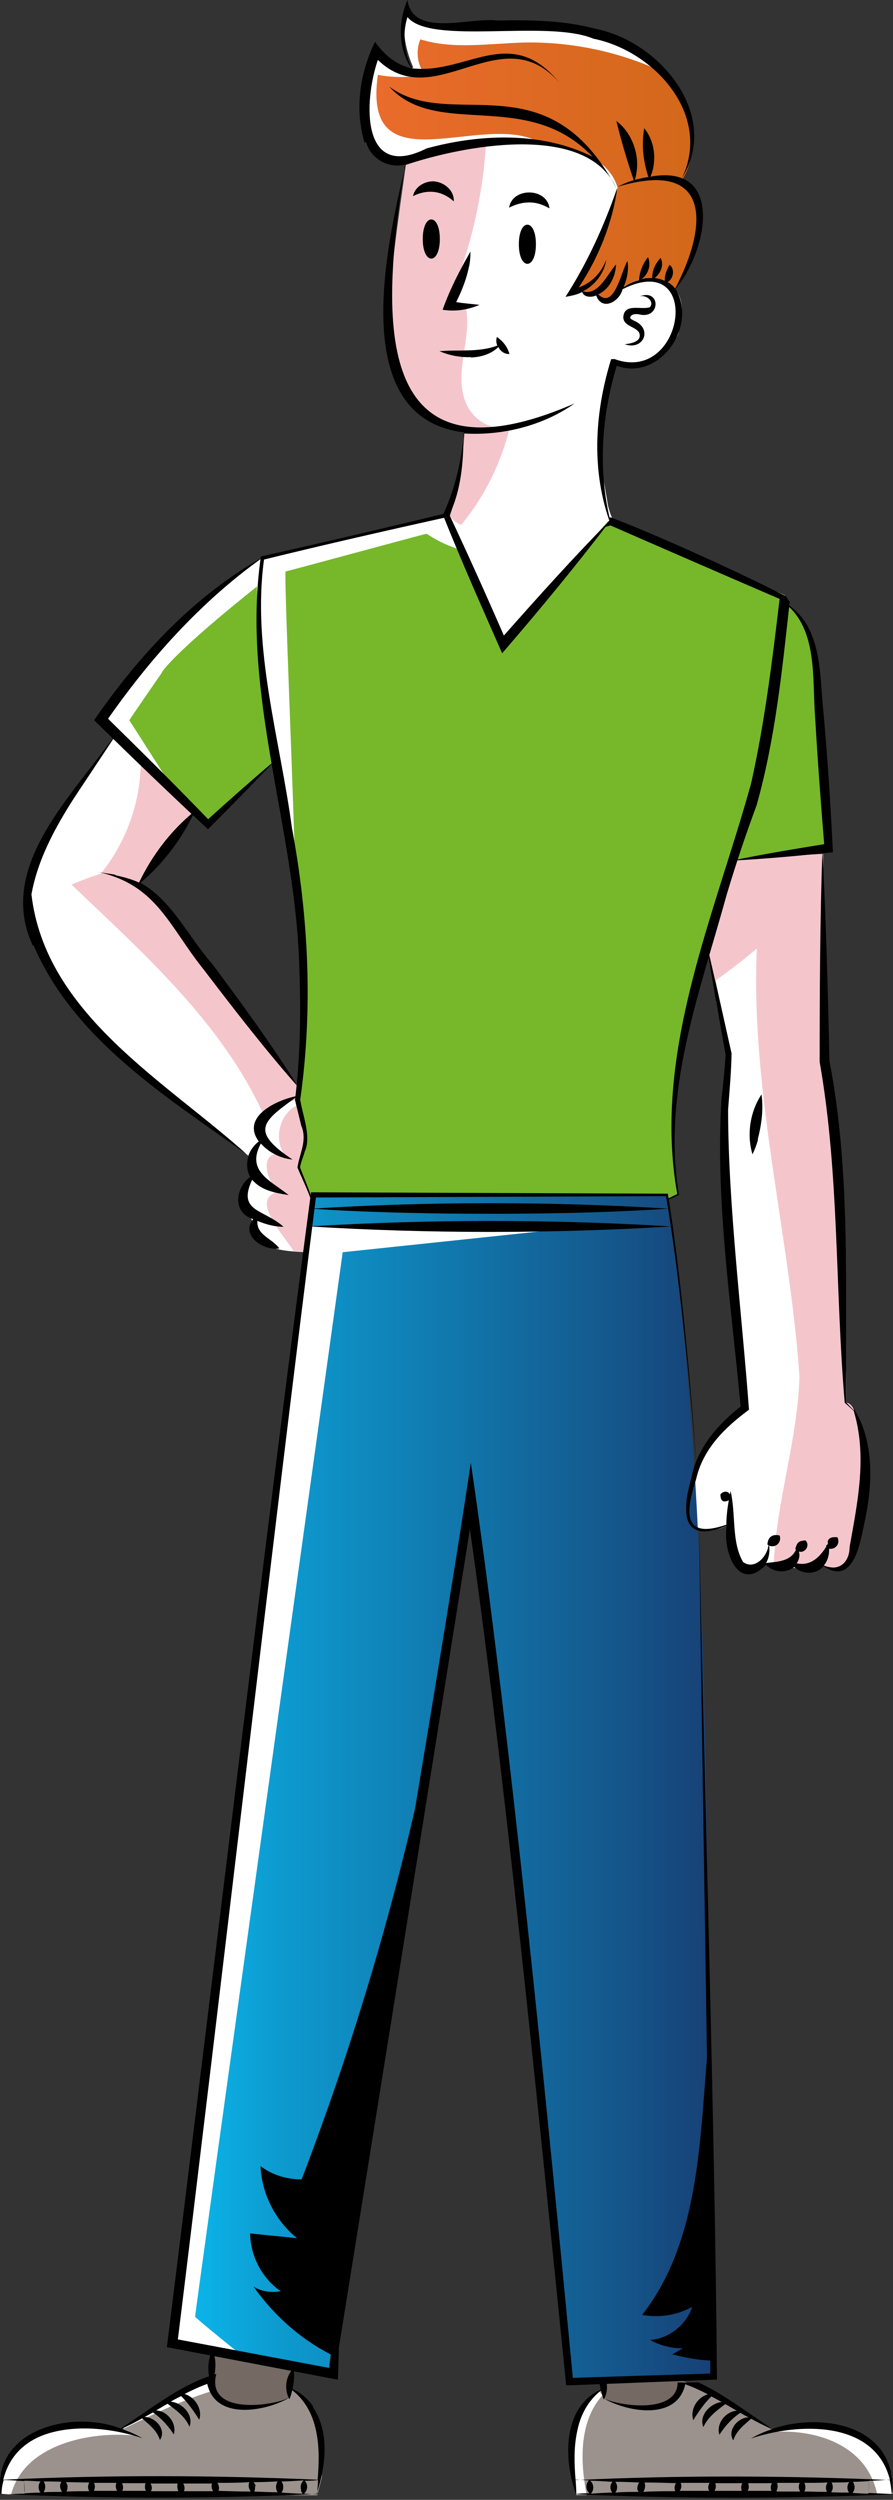 <svg width="342" height="957" viewBox="0 0 342 957" fill="none" xmlns="http://www.w3.org/2000/svg">
<rect x="0" y="0" width="342" height="957" fill="#333333" stroke="none"/>
<path d="M260.045 121.112C260.045 122.846 260.045 124.58 260.045 126.18C260.045 127.114 259.778 128.181 259.112 129.115C255.778 134.85 240.312 143.386 235.512 138.318C234.178 145.387 230.312 165.395 228.978 172.197C229.778 176.065 231.778 193.138 234.578 198.607C225.378 209.011 202.178 235.02 192.578 245.691C192.312 245.157 171.645 196.74 171.378 196.206C172.312 193.805 174.045 189.404 175.645 186.202C178.045 181 179.245 164.061 179.245 164.061C179.245 163.927 169.512 148.722 169.378 148.588C171.112 119.378 174.312 87.499 175.245 52.286C194.045 45.884 188.045 45.35 212.845 47.885C224.445 48.818 236.712 49.885 236.712 49.885C241.112 62.557 254.045 98.036 258.578 110.574C258.578 110.574 258.578 110.574 258.578 110.708C260.712 113.509 260.045 117.377 260.045 120.978V121.112Z" fill="white"/>
<path d="M195.645 162.327C195.512 162.861 195.645 162.594 195.378 163.127C192.045 176.999 185.645 190.071 176.578 201.008C174.312 199.808 172.445 198.474 171.378 196.206C171.378 196.473 171.112 196.873 171.112 197.14C175.378 187.003 177.512 175.265 177.912 164.195C158.178 166.462 149.378 137.651 148.978 121.912C148.445 108.174 155.379 65.091 155.512 62.157C156.712 60.956 156.845 61.356 159.112 60.023C159.245 60.023 159.379 59.889 159.512 59.756C164.579 57.622 181.378 47.085 185.112 46.951C185.778 49.219 186.579 51.753 186.179 54.154C184.979 75.362 180.045 96.303 171.645 115.91C173.778 115.91 175.912 116.177 178.045 116.31C181.645 128.981 172.712 143.52 179.112 155.658C182.178 161.527 190.178 166.062 195.645 162.327Z" fill="#F4C6CC"/>
<path d="M229.512 174.465C230.178 178.6 233.512 196.206 233.378 197.94C231.645 191.404 229.912 177.933 229.512 174.465Z" fill="#F4C6CC"/>
<path d="M234.178 142.052L235.245 138.317C235.245 138.317 229.378 172.997 229.245 173.664C229.245 173.664 231.512 149.655 234.045 142.052H234.178Z" fill="#F4C6CC"/>
<path d="M249.778 137.784C242.978 141.252 235.912 138.584 235.378 138.451C235.912 138.584 243.245 140.985 249.778 137.784Z" fill="#F4C6CC"/>
<path d="M259.112 128.981C259.112 128.981 257.778 132.85 251.645 136.718C259.645 131.649 265.378 112.175 253.378 107.507C264.045 110.841 261.378 123.246 258.978 128.981H259.112Z" fill="#F4C6CC"/>
<path d="M229.512 174.465C230.178 178.6 233.512 196.206 233.378 197.94C231.645 191.404 229.912 177.933 229.512 174.465Z" fill="white"/>
<path d="M234.178 142.052L235.245 138.317C235.245 138.317 229.378 172.997 229.245 173.664C229.245 173.664 231.512 149.655 234.045 142.052H234.178Z" fill="white"/>
<path d="M249.778 137.784C242.978 141.252 235.912 138.584 235.378 138.451C235.912 138.584 243.245 140.985 249.778 137.784Z" fill="white"/>
<path d="M259.112 128.981C259.112 128.981 257.778 132.85 251.645 136.718C259.645 131.649 265.378 112.175 253.378 107.507C264.045 110.841 261.378 123.246 258.978 128.981H259.112Z" fill="white"/>
<path d="M267.645 86.565C269.379 90.3 260.179 108.574 259.379 109.374C258.579 110.708 258.979 111.375 257.112 110.174C250.579 103.505 241.379 107.373 236.312 111.641C233.912 114.442 231.112 117.11 228.845 111.908C227.779 112.175 223.779 113.509 223.245 110.974H219.245L228.179 96.302L236.579 72.027C232.712 58.288 214.845 54.954 199.379 53.62C188.979 52.953 168.179 57.221 160.312 59.889C152.445 62.556 152.712 61.489 143.379 56.554C134.045 51.619 144.045 20.674 144.045 20.674C144.045 20.674 146.979 21.875 150.712 24.676C154.445 27.477 158.445 26.143 158.445 26.143C156.045 20.941 152.979 10.537 156.579 3.868C156.845 4.268 160.312 8.136 162.045 8.937C170.712 11.338 198.979 9.604 207.779 9.737C219.112 8.27 238.845 16.406 238.845 16.406C250.312 21.608 256.979 30.811 263.645 40.548C266.312 50.552 265.779 61.89 261.245 68.826C261.245 68.826 262.712 70.293 262.845 70.559C268.979 73.094 268.179 83.231 267.912 86.699L267.645 86.565Z" fill="url(#paint0_linear_2093_8822)"/>
<path d="M206.178 54.154C193.378 51.486 170.845 56.288 160.178 59.622C152.311 62.29 152.578 61.223 143.245 56.288C133.911 51.352 143.911 20.408 143.911 20.408C143.911 20.408 146.845 21.608 150.578 24.409C154.311 27.21 158.311 25.877 158.311 25.877C155.911 20.674 152.845 10.271 156.445 3.602C156.711 4.002 160.178 7.87 161.911 8.67C170.711 11.071 198.845 9.337 207.645 9.47C227.378 9.47 244.978 16.94 253.645 27.477C237.378 19.874 219.245 16.006 201.245 16.273C187.778 16.54 173.911 19.074 160.978 15.072C159.111 19.474 159.778 24.943 162.845 28.677C156.845 29.745 150.711 29.745 144.711 28.677C138.578 72.027 184.445 42.549 206.178 54.287V54.154Z" fill="white"/>
<path d="M328.578 588.618C323.512 599.955 323.512 600.089 322.712 600.355C320.312 600.355 315.645 599.822 314.178 598.888C314.178 598.888 308.445 601.022 306.845 600.755C302.045 599.688 297.912 599.288 293.112 598.621C293.112 598.621 286.578 601.689 285.378 600.755C281.778 597.021 279.778 587.951 278.445 583.949C275.112 586.083 267.512 586.884 264.312 582.482C264.312 582.482 263.245 578.214 263.645 577.28C264.712 574.212 266.445 563.675 267.378 561.274C267.378 561.274 275.245 548.069 277.912 545.668C280.578 543.268 284.178 538.866 284.178 538.866C283.112 512.723 273.778 427.892 280.178 403.349C278.312 395.213 273.112 371.337 271.378 363.601L281.912 328.788C285.912 328.521 311.912 327.054 315.245 326.921C315.112 343.194 317.912 392.812 315.245 408.818C320.312 428.959 324.445 516.991 324.045 536.999C331.512 536.999 332.845 578.08 328.712 588.618H328.578Z" fill="white"/>
<path d="M315.112 326.921L315.378 337.992C303.112 352.13 289.112 364.668 273.912 375.472L271.245 363.735L281.778 328.922C285.778 328.655 311.778 327.188 315.112 327.054V326.921Z" fill="#F4C6CC"/>
<path d="M328.578 588.618C323.512 599.955 323.512 600.089 322.712 600.355C320.312 600.355 315.645 599.822 314.178 598.888C314.178 598.888 308.445 601.022 306.845 600.755C301.512 599.688 302.045 599.822 296.312 599.155C297.245 574.879 305.512 551.137 306.178 526.861C302.045 467.773 284.845 409.218 290.845 349.196L309.512 327.188L315.112 326.921C314.978 343.194 317.778 392.812 315.112 408.818C320.178 428.959 324.312 516.991 323.912 536.999C331.378 536.999 332.712 578.08 328.578 588.618Z" fill="#F4C6CC"/>
<path d="M122.979 458.436C122.045 462.704 119.245 474.842 118.179 479.377C96.045 478.844 100.179 474.175 92.978 458.436C96.178 450.433 97.645 451.634 95.379 442.697C63.912 417.221 25.779 396.413 10.979 348.796C10.979 348.796 11.379 330.255 17.245 321.852C23.112 313.583 44.178 281.704 44.178 281.704C50.445 287.573 68.178 304.379 74.579 310.648C72.312 313.583 54.578 336.658 52.845 338.925C73.645 356.532 97.645 396.413 114.312 416.421C114.179 418.021 113.645 421.756 114.312 423.223C115.645 428.558 121.779 453.901 122.845 458.703L122.979 458.436Z" fill="white"/>
<path d="M121.512 464.972L118.178 479.244C118.178 479.244 115.645 479.244 112.445 478.977C109.111 473.242 94.578 458.436 107.378 456.036C100.578 452.301 99.378 437.095 110.045 443.498C104.312 437.229 106.578 426.291 114.312 422.823C116.578 432.427 123.245 455.102 121.378 464.839L121.512 464.972Z" fill="#F4C6CC"/>
<path d="M74.578 310.382C72.845 312.649 54.312 336.658 53.245 338.259C48.578 336.125 43.511 334.924 38.445 334.657C48.445 322.386 54.045 306.647 53.911 290.774L74.578 310.382Z" fill="#F4C6CC"/>
<path d="M113.912 420.822C109.378 422.156 104.978 424.29 101.112 427.091C85.245 391.878 55.245 365.202 27.378 338.658C34.578 335.457 44.845 332.256 52.712 331.056C53.778 332.256 54.978 333.457 56.045 334.524C55.912 334.79 52.978 338.525 52.978 338.525C73.778 356.132 97.778 396.013 114.445 416.02L114.045 420.689L113.912 420.822Z" fill="#F4C6CC"/>
<path d="M105.512 290.908L79.645 315.45C68.045 304.113 50.445 286.906 38.712 275.435C64.579 236.488 97.912 214.48 100.312 213.546L105.379 291.041L105.512 290.908Z" fill="#76B82A"/>
<path d="M62.045 257.428C55.378 267.032 49.512 275.702 49.512 275.702C52.312 280.103 68.445 305.313 70.845 309.047C63.512 300.644 47.512 282.237 40.045 273.568C67.778 233.419 97.112 215.546 100.045 213.679L98.978 224.083C98.978 224.083 68.578 247.958 61.912 257.428H62.045Z" fill="white"/>
<path d="M258.312 416.021C255.912 434.294 259.645 457.369 259.645 457.369L255.512 459.237H119.112C119.112 459.237 119.112 459.237 119.112 458.97C118.712 457.369 114.178 446.699 114.178 446.432C118.445 434.027 116.312 432.427 113.778 420.689C114.045 422.823 119.778 369.737 112.045 330.122C106.712 291.575 94.978 252.36 100.312 213.279C123.778 207.544 147.512 202.475 170.978 196.873C174.978 206.076 188.312 236.488 192.578 246.091L230.978 201.675C231.245 201.408 232.578 199.807 232.845 199.541C233.112 199.541 233.512 199.407 233.778 199.274L300.578 227.818C302.312 266.232 265.645 371.338 258.312 415.621V416.021Z" fill="#76B82A"/>
<path d="M109.378 218.748C108.712 220.348 112.578 308.514 113.112 336.525C114.312 333.057 91.512 224.616 100.578 213.412C124.045 207.677 147.645 202.608 171.112 197.14C172.045 199.274 176.045 208.344 176.978 210.611C168.445 208.21 163.645 204.342 163.378 204.342C162.712 204.342 110.045 218.748 109.378 218.748Z" fill="white"/>
<path d="M233.912 199.674C233.512 199.941 232.978 200.074 232.578 200.341L232.978 199.941C233.245 199.941 233.645 199.807 233.912 199.674Z" fill="white"/>
<path d="M280.445 329.455L317.912 324.653C317.912 324.653 313.245 258.496 312.178 248.225C311.112 237.821 299.111 229.818 299.111 229.818L280.312 329.455H280.445Z" fill="#76B82A"/>
<path d="M280.445 329.455C292.445 326.921 304.978 324.92 317.111 322.919L315.778 324.787C314.445 308.514 313.112 290.774 312.178 274.502C310.978 259.696 313.512 239.289 298.978 229.818C315.645 238.355 313.645 258.362 315.512 274.235C316.978 291.041 318.178 309.314 318.978 326.254C306.312 327.588 293.245 328.788 280.578 329.455H280.445Z" fill="black"/>
<path d="M100.445 213.546C76.712 230.485 56.978 252.627 40.445 276.503L40.178 273.968C53.645 287.173 67.512 300.912 80.578 314.517H78.712C87.512 306.514 96.445 298.644 105.378 291.041C96.978 299.978 88.312 308.781 79.645 317.451C65.112 303.979 50.312 289.707 36.045 275.702C52.978 251.16 74.045 228.351 100.178 213.546H100.445Z" fill="black"/>
<path d="M172.445 200.34C171.778 199.807 171.112 199.007 170.712 198.073C148.445 203.008 123.245 208.743 101.112 214.212C96.445 248.491 107.245 282.904 111.778 316.783C118.178 351.063 119.912 386.276 114.978 420.955C115.778 426.691 119.378 435.094 116.712 440.829C116.578 441.63 114.712 446.298 114.978 447.098C116.445 450.966 118.578 455.635 119.512 459.503C119.512 459.503 119.512 459.77 119.245 459.77C119.245 459.77 119.245 459.503 119.245 459.369H119.112C117.778 455.368 115.512 450.833 113.912 446.965C114.712 441.496 117.778 436.561 115.378 430.959C115.378 430.826 112.978 421.222 112.978 421.089C115.112 403.882 115.245 386.409 114.578 368.936C112.978 316.917 92.312 265.298 99.912 213.012C122.845 207.943 148.712 201.808 171.512 196.339C171.512 196.606 171.245 196.872 171.245 197.273L172.578 200.34H172.445Z" fill="black"/>
<path d="M302.445 230.352C299.512 256.762 296.978 282.504 289.778 308.247C285.512 319.718 281.645 331.322 278.179 342.927C267.912 380.274 253.378 418.155 260.045 457.502C259.912 457.502 255.912 459.37 255.645 459.37V458.97C255.512 458.97 259.378 457.102 259.378 457.102C249.778 403.349 273.512 350.93 287.645 299.978C292.845 276.769 295.779 252.894 298.579 229.285C282.445 222.349 249.912 208.21 233.778 201.141L231.112 201.941C231.778 201.141 232.979 199.674 233.645 199.007C233.645 198.74 233.512 198.473 233.378 198.073H233.912C251.245 204.609 284.712 219.815 301.112 228.351L302.312 230.352H302.445Z" fill="black"/>
<path d="M273.245 909.936L218.045 911.804C211.512 842.578 191.112 642.237 180.045 572.878C170.845 637.169 134.712 841.378 127.512 908.736L93.378 902.334L65.912 897.132L114.978 495.517C116.045 487.514 118.978 465.105 120.045 457.369H255.378C275.778 592.753 269.112 773.219 273.245 909.803V909.936Z" fill="url(#paint1_linear_2093_8822)"/>
<path d="M81.245 901C82.312 908.336 76.978 919.674 90.045 921.408C102.445 921.408 104.045 920.874 110.845 917.673L112.845 906.069L81.245 901Z" fill="#746963"/>
<path d="M131.245 479.377C131.245 479.377 74.578 886.328 74.712 886.861C74.845 887.395 92.845 901.933 93.378 902.333L65.912 897.132L114.978 495.516L118.445 469.507C141.378 469.24 190.312 470.04 213.512 470.707L131.245 479.377Z" fill="white"/>
<path d="M341.778 951.418V954.753C339.245 954.753 224.445 955.019 220.712 955.019C218.712 947.017 218.845 921.941 229.378 915.005C229.378 914.738 259.779 911.803 260.179 911.403C268.179 912.07 289.245 926.075 296.179 929.944C296.312 929.944 298.045 929.677 298.312 929.543C298.712 929.01 315.112 926.342 321.778 929.543C328.445 932.745 327.245 929.944 331.245 934.479C335.245 939.014 336.712 936.879 338.712 941.681C340.712 946.616 341.645 951.151 341.645 951.151L341.778 951.418Z" fill="#9B928E"/>
<path d="M341.778 951.418V954.753H335.912C331.912 935.679 311.778 929.41 294.312 931.144C295.245 930.477 297.245 929.543 298.445 929.677C298.845 929.143 315.245 926.476 321.912 929.677C328.578 932.878 327.378 930.077 331.378 934.612C335.378 939.147 336.845 937.013 338.845 941.815C340.845 946.75 341.778 951.285 341.778 951.285V951.418Z" fill="white"/>
<path d="M224.712 955.153H220.712C218.712 947.151 218.978 921.941 229.378 915.139L230.712 917.006C221.645 927.01 222.178 942.749 224.712 955.153Z" fill="white"/>
<path d="M231.645 912.471L231.245 917.939C236.845 923.541 264.045 922.875 261.512 910.87L231.645 912.337V912.471Z" fill="#746963"/>
<path d="M123.378 948.083L121.512 955.286L4.312 955.019H0.578C0.578 955.019 0.178 942.081 5.912 938.346C11.378 934.745 21.245 928.476 28.712 928.743C37.512 928.743 45.112 931.411 47.378 929.81C58.445 922.741 69.511 916.072 79.112 911.67C84.445 923.141 90.445 921.54 99.512 921.674C99.778 922.074 110.845 918.206 110.845 917.806C110.845 917.539 111.645 914.738 111.645 914.738C111.645 914.738 115.378 916.472 117.112 920.34C124.178 927.276 123.512 943.148 123.245 948.217L123.378 948.083Z" fill="#9B928E"/>
<path d="M51.245 932.345C34.178 930.744 9.378 935.813 4.312 954.753H0.578C-2.222 929.81 32.312 925.942 51.245 932.345Z" fill="white"/>
<path d="M80.978 915.405C69.245 919.006 58.178 924.475 47.245 929.81C47.245 929.81 47.245 929.677 47.245 929.543C58.312 922.474 69.378 915.805 78.978 911.403C79.778 912.204 80.445 914.204 80.845 915.271L80.978 915.405Z" fill="white"/>
<path d="M205.245 93.501C205.245 103.505 198.712 103.505 198.712 93.501C198.712 83.497 205.245 83.497 205.245 93.501Z" fill="black"/>
<path d="M168.445 91.501C168.445 101.505 161.912 101.505 161.912 91.501C161.912 81.497 168.445 81.497 168.445 91.501Z" fill="black"/>
<path d="M266.845 562.475C264.445 531.93 260.178 487.38 254.978 457.503L255.378 457.903L120.045 458.436L121.112 457.503C105.245 582.349 83.512 770.818 67.912 897.265L66.445 895.264L128.045 906.869L125.778 908.603C136.845 815.768 166.578 652.508 180.312 559.94C195.245 661.311 209.645 808.432 219.512 911.537L218.045 910.337L273.245 908.603L272.045 909.803C271.645 817.903 268.845 678.117 267.778 585.15C269.645 679.185 273.912 818.169 274.578 911.004H273.378L218.178 913.138H216.845C206.845 814.701 192.578 669.848 178.178 573.145H181.912C168.978 654.375 142.845 817.636 129.778 898.732V898.466C129.778 900.066 129.512 909.536 129.378 911.004L127.245 910.603L65.645 898.866L63.912 898.599C79.912 770.285 102.312 582.882 119.112 456.436C120.178 456.436 254.578 456.969 255.778 456.969C260.712 486.847 264.712 531.93 266.845 562.475Z" fill="black"/>
<path d="M341.245 946.483C336.845 926.742 311.911 924.342 295.778 929.81C286.445 923.808 277.645 916.739 267.512 912.07H259.512C259.512 923.408 239.645 921.674 231.512 918.339C240.845 923.541 259.378 926.609 262.445 912.737C265.378 913.804 268.311 915.138 271.111 916.605C267.111 917.672 264.178 922.341 265.512 926.476C267.512 923.275 269.778 919.94 272.445 917.406C273.778 918.073 275.111 918.873 276.445 919.54C272.178 919.94 267.512 924.608 269.378 929.143C271.245 925.142 274.445 922.874 277.778 920.34C279.245 921.14 280.712 922.074 282.178 922.874C277.912 923.141 274.178 927.809 275.512 932.078C277.778 928.61 280.178 925.942 283.512 923.675C284.578 924.342 285.645 924.875 286.712 925.409C282.712 925.409 278.312 930.344 280.845 934.212C282.045 930.477 284.845 928.476 287.645 925.942C290.312 927.409 292.978 928.743 295.645 929.944C292.845 930.877 290.045 932.078 287.512 933.545C305.645 927.409 335.112 926.342 340.845 949.417C300.712 947.683 260.578 947.55 220.445 949.417C219.378 937.28 219.778 923.275 230.178 915.138C230.445 916.339 230.712 917.406 231.245 918.606C232.312 916.739 232.712 914.338 232.312 912.204H229.645C229.645 913.004 229.912 913.938 230.045 914.738C215.245 921.807 215.912 941.548 220.578 954.886C220.578 954.886 220.578 955.02 220.578 955.153C220.578 955.153 220.578 955.02 220.578 954.886C260.845 956.62 301.245 956.62 341.512 954.886C341.512 955.02 341.512 955.286 341.512 955.42C342.045 952.485 341.911 949.418 341.111 946.483H341.245ZM220.712 954.753C220.712 952.885 220.578 951.151 220.445 949.284C222.178 949.284 223.778 949.417 225.512 949.551C224.178 951.018 224.311 953.286 225.778 954.486C224.045 954.486 222.445 954.486 220.712 954.753ZM234.445 954.219C231.778 954.219 228.978 954.486 226.312 954.619C227.245 953.552 227.512 952.085 226.845 950.751C226.712 950.351 226.445 950.084 226.045 949.684C228.845 949.684 231.778 949.951 234.578 950.084C233.512 951.285 233.512 953.019 234.578 954.353L234.445 954.219ZM244.312 953.286C244.312 953.552 244.445 953.686 244.578 953.952C241.645 953.952 238.578 953.953 235.645 954.219C236.578 953.019 236.578 951.285 235.645 950.084C238.712 950.084 241.778 950.218 244.845 950.351C244.178 951.151 243.912 952.352 244.178 953.419L244.312 953.286ZM258.978 950.485C258.312 951.418 258.178 952.619 258.578 953.686C254.445 953.686 250.312 953.686 246.312 953.952C247.112 952.885 247.245 951.552 246.845 950.351C250.978 950.351 254.978 950.485 259.111 950.618L258.978 950.485ZM271.512 953.286C271.512 953.286 271.512 953.419 271.512 953.552C267.778 953.552 264.045 953.552 260.312 953.552C260.978 952.619 261.112 951.552 260.712 950.485C264.445 950.485 268.045 950.485 271.778 950.485C271.245 951.285 271.112 952.219 271.378 953.152L271.512 953.286ZM284.178 953.552C280.712 953.552 277.112 953.552 273.645 953.552C274.178 952.619 274.312 951.685 273.912 950.618C277.378 950.618 280.845 950.618 284.312 950.618C283.778 951.552 283.778 952.485 284.045 953.419L284.178 953.552ZM295.378 953.552C292.312 953.552 289.245 953.552 286.312 953.552C286.845 952.752 286.845 951.818 286.578 950.885C286.578 950.885 286.578 950.751 286.578 950.618C289.645 950.618 292.712 950.618 295.645 950.618C295.112 951.552 294.978 952.619 295.512 953.552H295.378ZM297.378 953.552C297.912 952.619 297.912 951.552 297.645 950.485C300.578 950.485 303.378 950.485 306.312 950.485C305.778 951.418 305.778 952.485 306.312 953.552C306.312 953.552 306.311 953.686 306.445 953.819C303.511 953.819 300.445 953.819 297.512 953.819L297.378 953.552ZM316.845 953.952C313.912 953.952 310.978 953.819 308.045 953.819C308.578 952.752 308.578 951.552 308.045 950.485C310.978 950.485 314.045 950.485 316.978 950.351C316.178 951.418 316.045 952.885 316.845 954.086V953.952ZM325.378 954.219C322.978 954.219 320.712 954.219 318.312 954.086C318.978 953.152 319.112 951.952 318.712 950.885C318.712 950.751 318.578 950.485 318.445 950.351C320.711 950.351 322.978 950.351 325.245 950.218C324.312 951.418 324.312 953.152 325.245 954.353L325.378 954.219ZM326.578 954.219C327.378 953.152 327.512 951.818 326.978 950.751C326.978 950.485 326.712 950.218 326.578 950.084C328.712 950.084 330.712 949.951 332.845 949.818L332.578 954.619C330.578 954.619 328.578 954.486 326.578 954.353V954.219ZM332.578 954.486C332.712 952.885 332.845 951.285 332.845 949.684C335.512 949.684 338.178 949.417 340.712 949.284C341.112 951.018 341.378 952.885 341.512 954.753C338.578 954.619 335.512 954.486 332.578 954.353V954.486Z" fill="black"/>
<path d="M179.645 102.038C180.045 100.171 180.178 98.303 180.178 96.303C176.045 103.505 172.312 110.708 169.512 118.578C174.445 119.378 179.245 118.578 183.645 116.71C180.578 116.31 177.645 116.177 174.712 115.643C176.845 111.375 178.712 106.707 179.645 101.905V102.038Z" fill="black"/>
<path d="M202.712 77.496C205.512 77.496 207.778 78.296 210.445 79.763C209.512 71.76 196.179 71.627 194.979 79.496C197.645 78.163 200.045 77.496 202.712 77.496Z" fill="black"/>
<path d="M166.845 69.492C163.112 68.958 158.845 71.359 158.178 75.094C163.645 72.293 169.245 72.96 173.778 77.095C174.045 73.227 170.578 70.025 166.712 69.492H166.845Z" fill="black"/>
<path d="M140.178 54.287C141.912 60.822 148.845 64.691 155.378 62.957C148.178 93.234 132.445 160.193 177.778 165.528C176.712 176.198 174.445 186.469 170.045 196.206C170.045 196.206 169.778 196.873 169.645 197.14C176.445 214.213 184.845 233.153 192.312 250.092C206.578 233.553 220.578 216.613 233.778 199.274V199.674C233.912 199.674 233.778 199.14 233.778 199.14C234.045 198.874 234.312 198.473 234.445 198.207C234.178 198.473 233.912 198.74 233.645 199.007C228.978 179.533 230.445 159.125 236.178 140.052C252.845 145.921 267.245 124.846 258.712 110.574C270.712 96.569 277.912 62.423 249.112 67.625C251.645 61.623 250.845 54.153 246.712 49.085C245.645 55.487 246.312 61.623 248.312 67.758C246.578 68.025 244.845 68.425 243.112 68.825C245.645 60.956 242.712 51.352 236.045 46.284C237.912 53.887 240.178 61.623 242.712 68.959C240.578 69.626 238.578 70.426 236.578 71.493C272.178 60.822 271.512 85.765 258.578 110.441C257.778 109.507 256.845 108.573 255.645 108.04C257.912 106.706 258.578 103.105 256.445 101.371C255.245 103.372 254.578 105.239 254.578 107.506C253.378 106.973 252.045 106.573 250.712 106.439C252.978 104.705 254.445 101.371 252.978 98.703C250.978 100.971 249.778 103.372 249.778 106.439C248.312 106.439 246.845 106.439 245.512 106.973C248.178 105.239 249.512 101.504 248.178 98.436C246.178 100.971 244.978 103.905 244.712 107.24C242.578 107.773 240.578 108.707 238.845 109.907C240.178 106.706 240.845 103.238 240.312 99.904C237.912 103.638 235.378 118.711 229.112 112.708C233.378 110.708 235.778 105.906 235.912 101.237C232.578 104.972 229.112 113.375 223.245 111.508C227.912 109.24 231.512 104.439 232.178 99.37C230.445 104.305 226.578 108.307 221.645 110.041C229.245 98.57 234.578 85.365 236.445 71.76C231.378 86.432 224.978 100.571 216.578 113.642C218.712 113.242 221.112 112.842 222.978 111.775C223.645 113.909 226.578 113.909 228.312 113.108C230.578 119.244 237.245 115.509 238.445 110.708C269.245 95.235 262.312 147.121 235.512 137.517H235.645C235.245 137.384 234.445 137.517 234.045 137.517C227.912 157.392 226.445 178.733 233.112 198.607L233.378 199.407C219.512 213.546 206.178 228.351 192.978 243.29C186.578 228.618 179.112 211.945 172.312 197.54V197.273C172.578 196.473 172.978 195.272 173.245 194.472C176.845 185.402 177.512 175.665 177.512 165.928C192.445 166.862 207.912 162.994 220.045 154.457C140.312 189.003 146.312 118.844 155.112 63.223C176.312 56.021 224.445 46.284 236.045 72.027C209.512 22.142 172.845 50.952 148.978 33.079C167.512 53.486 201.778 33.479 226.978 60.022C207.512 50.285 183.912 51.219 163.378 56.821C138.178 69.492 139.245 38.814 144.712 22.942C166.578 44.15 192.045 6.136 214.178 31.612C195.512 8.803 178.578 28.677 157.778 26.143C154.712 20.141 154.045 12.938 156.045 6.536C164.978 17.473 209.378 7.336 227.245 14.806C250.578 19.474 272.845 44.016 261.112 68.292C276.178 44.016 252.712 16.006 228.312 11.071C215.912 7.736 203.112 7.603 190.578 7.87C180.178 6.402 158.178 14.672 156.045 0C152.445 8.403 152.445 18.407 157.512 26.143C151.645 24.809 146.978 20.808 143.645 16.006C137.778 27.877 135.778 41.882 139.645 54.687L140.178 54.287Z" fill="black"/>
<path d="M274.312 383.208C275.112 388.41 276.978 398.681 277.912 403.883C277.512 409.351 276.978 415.087 276.312 420.556C273.912 459.903 280.045 499.251 283.645 538.466C274.845 545.268 266.711 554.738 264.711 566.076C260.978 579.147 261.112 591.285 278.312 584.083C276.712 593.553 282.578 610.092 293.378 599.022C296.045 601.956 300.978 602.489 304.178 599.822C307.112 602.756 312.578 603.023 315.378 599.555C326.445 607.024 329.245 591.819 330.845 583.949C334.178 569.144 335.245 552.071 326.711 538.733C326.845 539.133 326.978 539.666 327.111 540.066L324.045 536.865C323.645 493.916 325.912 448.566 317.645 406.15C317.112 380.007 316.312 351.463 314.978 325.32C314.045 351.463 313.912 380.274 313.912 406.55C321.512 449.633 319.778 493.516 323.512 536.999C323.512 536.999 326.978 540.066 326.978 540.2C332.178 557.406 328.445 575.013 325.378 592.219C325.378 598.088 321.245 601.822 315.512 599.288C316.978 597.554 317.645 595.153 317.512 592.886C320.045 593.286 321.911 590.885 320.711 588.484C319.111 588.351 317.245 588.484 316.978 590.218C317.112 590.618 317.245 591.285 316.445 591.552C316.445 591.685 316.445 591.819 316.445 592.086C313.778 596.354 310.311 599.555 305.111 598.488C306.045 597.154 306.445 595.42 305.912 593.953C308.312 594.753 310.445 591.552 308.445 589.685C305.778 589.951 305.378 590.352 304.578 592.886C304.578 593.019 304.845 593.153 304.845 593.286C302.712 597.821 297.778 597.821 293.378 598.355C294.578 596.354 294.845 593.82 294.578 591.685C296.978 592.753 299.512 590.485 298.578 587.817C295.778 587.15 294.045 588.484 293.912 591.285C293.912 591.285 294.178 591.419 294.312 591.552C293.778 596.087 288.845 601.156 284.578 597.954C280.045 590.218 281.911 579.548 279.778 570.744C279.778 571.278 279.512 571.811 279.512 572.212C278.978 570.611 276.978 570.744 275.912 572.078C275.912 574.479 276.845 575.413 279.111 574.346C278.578 577.413 278.178 580.615 278.178 583.682C261.245 589.551 262.578 578.614 266.578 566.343C269.245 554.605 277.512 546.602 286.845 539.666C284.178 503.386 278.845 461.104 278.845 424.824C279.378 417.621 280.045 410.552 280.178 403.349C277.245 390.278 273.911 375.205 270.711 362.134C271.645 368.136 273.112 376.806 274.178 382.942L274.312 383.208Z" fill="black"/>
<path d="M248.712 117.643C245.512 118.711 238.979 115.909 238.712 121.512C238.845 124.98 243.645 124.98 244.845 127.514C245.912 130.715 241.779 131.515 239.245 131.782C246.445 134.316 250.045 125.913 242.979 122.845C242.045 122.312 240.979 122.045 241.512 121.111C242.179 120.178 243.379 120.178 244.579 120.311C253.112 122.579 253.245 110.174 244.845 113.509C247.512 112.575 250.979 115.643 248.712 117.777V117.643Z" fill="black"/>
<path d="M180.445 136.851C184.178 136.718 188.178 135.517 190.845 132.85C191.645 134.45 193.245 135.651 195.111 135.517C194.311 132.716 192.712 130.715 190.312 128.981C189.912 130.182 190.045 131.249 190.445 132.316C183.245 134.984 175.778 133.783 168.312 134.45C172.045 136.051 176.178 136.851 180.312 136.718L180.445 136.851Z" fill="black"/>
<path d="M12.845 361.867C28.578 398.414 64.178 420.155 95.245 442.43C94.312 444.965 94.445 448.032 95.778 450.567C90.045 454.835 88.978 464.305 96.978 466.706C91.912 472.975 100.979 478.977 106.979 477.91C104.179 474.042 98.178 472.842 98.579 467.373C101.779 468.707 105.112 469.64 108.579 469.64C101.112 462.838 90.712 464.038 96.579 451.634C100.045 455.769 105.512 456.702 110.579 457.503C103.512 451.9 94.178 448.299 99.912 437.762C102.979 441.23 107.512 443.497 112.045 443.898C95.379 432.827 100.579 429.225 114.179 419.488C106.445 420.822 92.045 427.358 99.112 436.962C97.379 438.295 95.912 440.163 95.112 442.43C63.645 414.02 17.378 388.41 12.045 342.393C16.178 319.451 32.578 300.378 44.445 280.771C28.445 304.112 -1.688 331.456 12.579 362.001L12.845 361.867Z" fill="black"/>
<path d="M44.312 334.924C41.912 334.39 39.512 334.257 37.112 333.723C60.045 338.525 64.712 354.664 78.045 371.204C89.645 386.409 101.778 402.149 114.445 416.42C104.312 400.281 92.578 384.142 81.112 368.803C72.445 359.066 65.512 344.26 53.779 337.991C62.578 330.522 69.778 321.052 74.579 310.515C65.512 317.851 58.312 327.321 53.245 337.858C50.312 336.524 47.245 335.724 44.178 335.057L44.312 334.924Z" fill="black"/>
<path d="M290.178 436.295C291.645 430.559 292.445 424.824 291.645 418.955C287.245 425.624 285.912 434.294 288.178 441.897C289.112 440.03 289.778 438.162 290.312 436.295H290.178Z" fill="black"/>
<path d="M170.578 464.572C198.712 464.838 228.045 464.572 256.045 462.704C210.712 459.903 164.578 459.903 119.245 462.704C136.312 463.905 153.378 464.305 170.578 464.572Z" fill="black"/>
<path d="M257.111 469.507C211.111 466.706 164.445 466.706 118.445 469.507C164.445 472.308 211.111 472.308 257.111 469.507Z" fill="black"/>
<path d="M120.045 921.407C118.045 918.473 115.245 915.939 112.045 914.605C112.578 911.937 112.845 909.403 112.445 906.602C109.378 909.536 108.712 914.738 110.845 918.473C111.378 917.273 111.645 916.205 111.912 915.005C122.312 923.141 122.712 937.28 121.645 949.284C81.512 947.55 41.378 947.417 1.245 949.284C6.978 926.209 36.445 927.276 54.578 933.412C52.045 931.945 49.245 930.744 46.445 929.811C49.245 928.61 51.778 927.276 54.445 925.809C57.245 928.343 60.045 930.344 61.245 934.079C63.912 930.211 59.512 925.275 55.378 925.275C56.445 924.742 57.512 924.075 58.578 923.542C61.912 925.809 64.312 928.61 66.578 931.945C67.778 927.676 64.178 923.008 59.778 922.741C61.245 921.941 62.712 921.007 64.178 920.207C67.512 922.741 70.845 925.009 72.578 929.01C74.312 924.475 69.778 919.807 65.378 919.407C66.712 918.606 68.045 917.939 69.378 917.273C72.045 919.94 74.312 923.141 76.312 926.343C77.645 922.341 74.712 917.673 70.712 916.472C73.512 915.005 76.445 913.671 79.378 912.604C82.445 926.476 100.978 923.275 110.312 918.206C101.378 921.674 78.978 923.675 82.845 908.736L82.178 909.003C82.712 905.935 82.712 902.734 81.378 899.666C79.778 902.734 79.512 906.335 80.045 909.67C67.512 914.071 57.245 922.608 46.178 929.677C27.245 922.341 -3.422 930.211 0.312 955.287C0.312 955.153 0.312 954.886 0.312 954.753C40.578 956.62 80.978 956.62 121.245 954.753C121.245 954.753 121.245 954.886 121.245 955.02C121.245 955.02 121.245 954.886 121.245 954.753C124.712 944.082 126.445 931.278 119.778 921.407H120.045ZM115.245 953.419C115.378 953.819 115.645 954.22 115.912 954.62C113.245 954.62 110.445 954.353 107.778 954.22C108.712 953.019 108.712 951.152 107.778 949.951C110.578 949.951 113.512 949.685 116.312 949.551C115.245 950.485 114.845 951.952 115.378 953.286L115.245 953.419ZM97.912 951.819C97.912 951.285 97.512 950.752 97.112 950.218C100.178 950.218 103.245 950.085 106.312 949.951C105.512 951.285 105.512 952.886 106.312 954.086C103.378 954.086 100.312 953.953 97.378 953.819C97.645 953.153 97.778 952.352 97.645 951.685L97.912 951.819ZM81.112 952.352C81.112 952.752 81.378 953.286 81.645 953.686C77.912 953.686 74.178 953.686 70.445 953.686C70.845 952.752 70.712 951.685 70.178 950.752C73.912 950.752 77.512 950.752 81.245 950.752C80.978 951.285 80.978 951.952 81.112 952.486V952.352ZM55.512 952.219C55.512 952.619 55.645 953.152 55.912 953.553C52.845 953.553 49.778 953.553 46.845 953.553C47.245 952.619 47.245 951.552 46.712 950.618C49.778 950.618 52.712 950.618 55.778 950.618C55.512 951.152 55.512 951.685 55.512 952.219ZM36.045 950.752C36.045 950.752 36.045 950.618 35.912 950.485C38.845 950.485 41.645 950.485 44.578 950.485C44.178 951.552 44.312 952.619 44.845 953.553C41.912 953.553 38.845 953.553 35.912 953.553C36.445 952.619 36.445 951.552 36.045 950.485V950.752ZM23.512 953.553C23.512 953.686 23.645 953.819 23.778 953.953C21.378 953.953 19.112 953.953 16.712 954.086C17.512 952.752 17.512 951.152 16.712 949.951C18.978 949.951 21.245 949.951 23.512 950.085C22.845 951.152 22.845 952.352 23.512 953.419V953.553ZM15.112 953.553C15.112 953.819 15.378 953.953 15.512 954.22C13.512 954.22 11.512 954.353 9.512 954.486L9.245 949.685C11.378 949.685 13.378 949.818 15.512 949.951C14.712 951.018 14.578 952.352 15.112 953.553ZM1.378 949.418C4.045 949.418 6.712 949.685 9.245 949.818C9.245 951.419 9.245 953.019 9.512 954.62C6.578 954.62 3.512 954.886 0.578 955.02C0.578 953.152 0.845 951.285 1.378 949.551V949.418ZM25.378 953.953C26.045 952.752 26.045 951.285 25.245 950.218C28.178 950.218 31.245 950.351 34.178 950.351C33.645 951.418 33.512 952.619 34.178 953.686C31.245 953.686 28.312 953.686 25.378 953.819V953.953ZM57.912 953.553C58.312 952.619 58.178 951.552 57.645 950.752C61.112 950.752 64.578 950.752 68.045 950.752C67.778 951.685 67.912 952.752 68.312 953.686C64.845 953.686 61.245 953.686 57.778 953.686L57.912 953.553ZM83.645 953.686C84.045 952.619 83.912 951.419 83.245 950.485C87.378 950.485 91.378 950.485 95.512 950.218C94.978 951.419 95.245 952.752 96.045 953.819C91.912 953.819 87.778 953.686 83.645 953.553V953.686ZM116.445 954.62C117.912 953.286 118.045 951.152 116.712 949.685C118.445 949.685 120.045 949.684 121.778 949.418C121.778 951.152 121.512 953.019 121.512 954.886C119.778 954.886 118.178 954.753 116.445 954.62Z" fill="black"/>
<path d="M115.512 834.309C137.512 776.954 154.578 717.732 166.445 657.443C166.178 662.112 127.112 897.265 127.645 901.8C115.378 895.798 104.978 886.461 97.112 875.391C100.178 877.258 104.045 877.792 107.512 877.125C100.312 872.189 95.912 863.653 95.778 854.983C101.778 855.65 107.778 856.184 113.778 856.85C105.512 850.181 100.178 839.777 99.778 829.24C104.178 832.575 109.778 834.309 115.245 834.309H115.512Z" fill="black"/>
<path d="M179.779 572.212C179.779 573.946 179.245 578.081 178.845 579.815C179.112 577.28 179.512 574.746 179.779 572.212Z" fill="black"/>
<path d="M257.245 901.399C258.712 900.599 260.045 899.799 261.512 898.999C257.112 898.999 252.845 897.932 248.978 895.797C256.178 895.264 262.845 890.062 265.112 883.126C259.245 886.327 252.445 887.394 245.912 886.194C268.978 856.85 267.912 815.501 271.512 779.621C271.912 803.763 273.512 880.859 273.378 903.667C268.045 903.667 262.578 902.6 257.378 901.266L257.245 901.399Z" fill="black"/>
<defs>
<linearGradient id="paint0_linear_2093_8822" x1="139.245" y1="59.222" x2="267.779" y2="59.222" gradientUnits="userSpaceOnUse">
<stop stop-color="#EB6B2C"/>
<stop offset="1" stop-color="#D2681A"/>
</linearGradient>
<linearGradient id="paint1_linear_2093_8822" x1="65.912" y1="684.653" x2="273.245" y2="684.653" gradientUnits="userSpaceOnUse">
<stop stop-color="#0ABBEF"/>
<stop offset="0.2" stop-color="#0D9ACF"/>
<stop offset="0.8" stop-color="#14598E"/>
<stop offset="1" stop-color="#174075"/>
</linearGradient>
</defs>
</svg>
